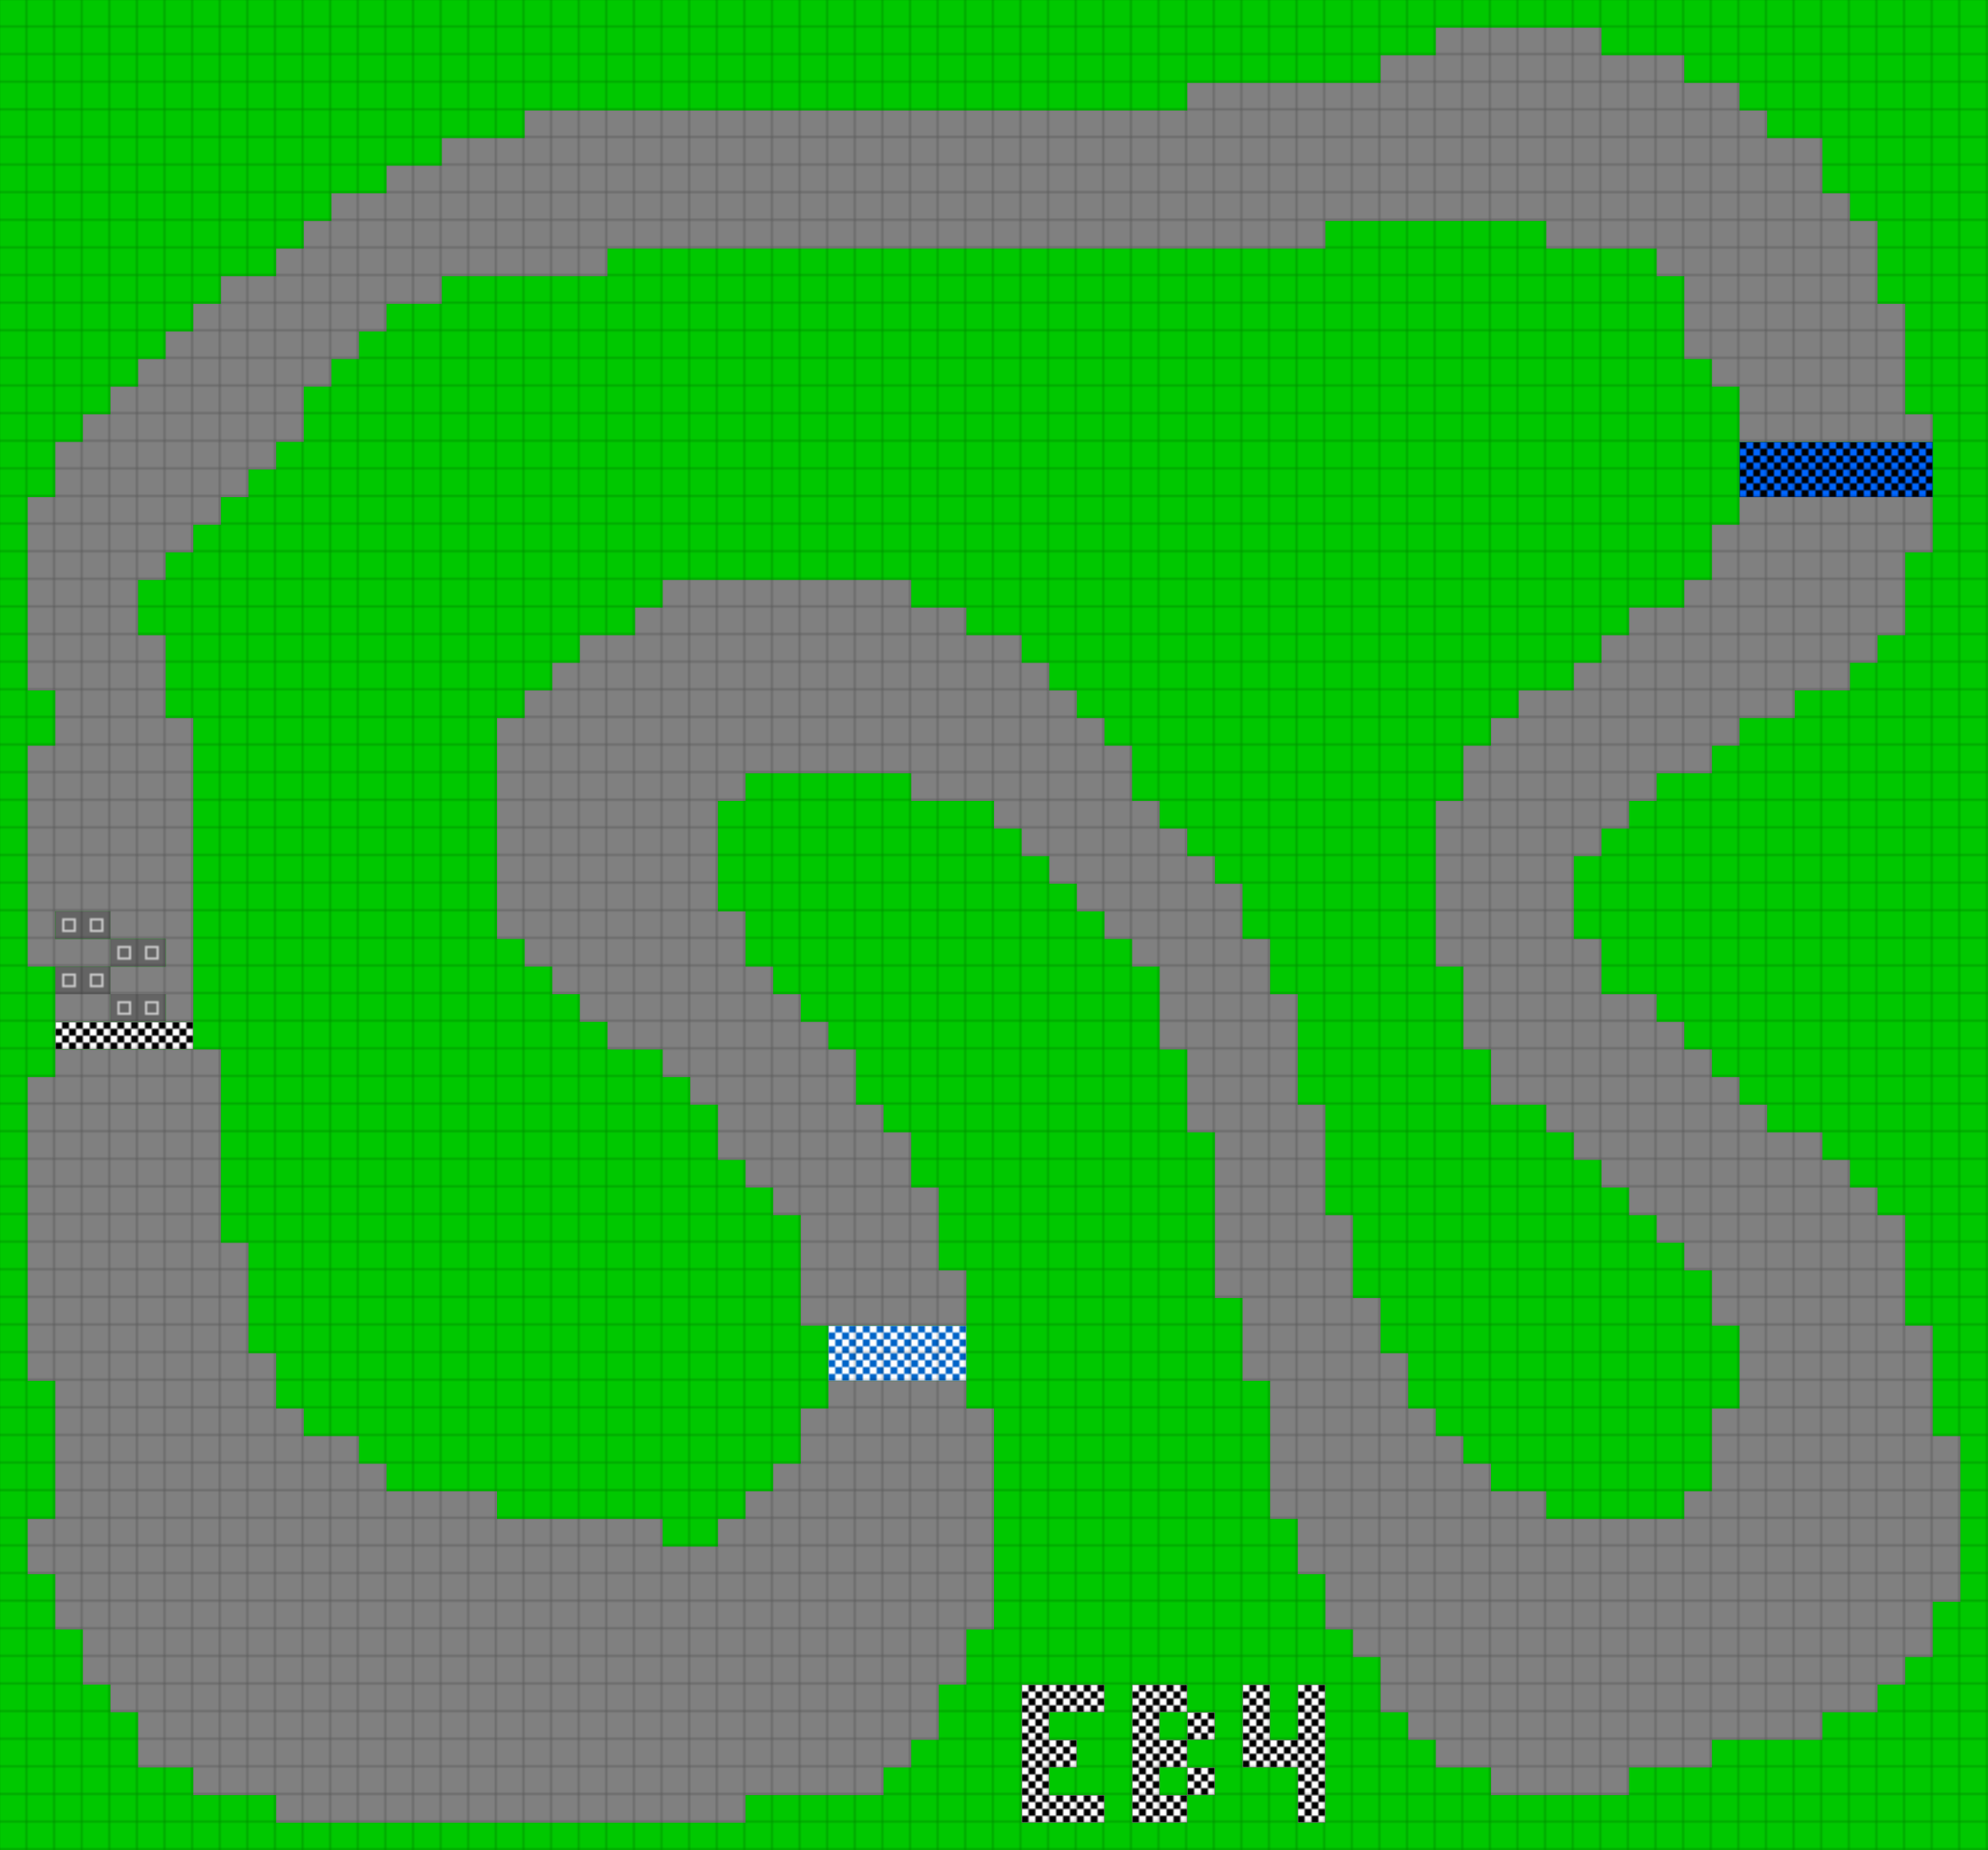 <svg height="804" width="864" id="mapSvgView" xmlns:xlink="http://www.w3.org/1999/xlink" version="1.1" xmlns="http://www.w3.org/2000/svg"> <defs> <style type="text/css"> .grass {fill: rgb(0, 200, 0);} .road {fill: rgb(128, 128, 128);} .start {fill: url(#startPattern)} .finish {fill: url(#finishPattern)} .mud {fill: rgb(100, 70, 0);} .sand {fill: rgb(230, 230, 115);} .water {fill: blue;} .earth {fill: brown;} .night {fill: black;} .parc {fill: rgb(200, 200, 200);} .cp1color {fill: rgb(0, 102, 255);} .cp2color {fill: rgb(0, 100, 200);} .cp3color {fill: rgb(0, 255, 102);} .cp4color {fill: rgb(0, 200, 0);} .cp5color {fill: rgb(255, 255, 0);} .cp6color {fill: rgb(200, 200, 0);} .cp7color {fill: rgb(255, 0, 0);} .cp8color {fill: rgb(200, 0, 0);} .cp9color {fill: rgb(255, 0, 255);} .cp1 {fill: url(#cp1pattern);} .cp2 {fill: url(#cp2pattern);} .cp3 {fill: url(#cp3pattern);} .cp4 {fill: url(#cp4pattern);} .cp5 {fill: url(#cp5pattern);} .cp6 {fill: url(#cp6pattern);} .cp7 {fill: url(#cp7pattern);} .cp8 {fill: url(#cp8pattern);} .cp9 {fill: url(#cp9pattern);} .primaryColor {fill: rgb(0, 255, 102);} </style> <pattern y="0" x="0" height="12" width="12" patternUnits="userSpaceOnUse" id="grid"> <line stroke-width="1" stroke="black" y2="12" x2="12" y1="0" x1="12"></line> <line stroke-width="1" stroke="black" y2="12" x2="12" y1="12" x1="0"></line> </pattern> <pattern y="0" x="0" height="12" width="12" patternUnits="userSpaceOnUse" id="finishPattern"> <rect fill="black" height="12" width="12" y="0" x="0"></rect> <path fill="white" d="M0,0L3,0L3,3L0,3L0,0M6,0L9,0L9,3L6,3L6,0M3,3L6,3L6,6L3,6L3,3M9,3L12,3L12,6L9,6L9,3"></path> <path fill="white" d="M0,6L3,6L3,9L0,9L0,6M6,6L9,6L9,9L6,9L6,6M3,9L6,9L6,12L3,12L3,9M9,9L12,9L12,12L9,12L9,9"></path> </pattern> <pattern y="0" x="0" height="12" width="12" patternUnits="userSpaceOnUse" id="startPattern"> <rect fill="rgb(100,100,100)" height="12" width="12" y="0" x="0"></rect> <rect stroke-width="1" stroke="rgb(200,200,200)" fill="none" height="5" width="5" y="3.5" x="3.5"></rect> &gt; </pattern> <pattern y="0" x="0" height="12" width="12" patternUnits="userSpaceOnUse" id="cp1pattern"> <rect class="cp1color" height="12" width="12" y="0" x="0"></rect> <path fill="black" d="M0,0L3,0L3,3L0,3L0,0M6,0L9,0L9,3L6,3L6,0M3,3L6,3L6,6L3,6L3,3M9,3L12,3L12,6L9,6L9,3"></path> <path fill="black" d="M0,6L3,6L3,9L0,9L0,6M6,6L9,6L9,9L6,9L6,6M3,9L6,9L6,12L3,12L3,9M9,9L12,9L12,12L9,12L9,9"></path> </pattern> <pattern y="0" x="0" height="12" width="12" patternUnits="userSpaceOnUse" id="cp2pattern"> <rect class="cp2color" height="12" width="12" y="0" x="0"></rect> <path fill="white" d="M0,0L3,0L3,3L0,3L0,0M6,0L9,0L9,3L6,3L6,0M3,3L6,3L6,6L3,6L3,3M9,3L12,3L12,6L9,6L9,3"></path> <path fill="white" d="M0,6L3,6L3,9L0,9L0,6M6,6L9,6L9,9L6,9L6,6M3,9L6,9L6,12L3,12L3,9M9,9L12,9L12,12L9,12L9,9"></path> </pattern> <pattern y="0" x="0" height="12" width="12" patternUnits="userSpaceOnUse" id="cp3pattern"> <rect class="cp3color" height="12" width="12" y="0" x="0"></rect> <path fill="black" d="M0,0L3,0L3,3L0,3L0,0M6,0L9,0L9,3L6,3L6,0M3,3L6,3L6,6L3,6L3,3M9,3L12,3L12,6L9,6L9,3"></path> <path fill="black" d="M0,6L3,6L3,9L0,9L0,6M6,6L9,6L9,9L6,9L6,6M3,9L6,9L6,12L3,12L3,9M9,9L12,9L12,12L9,12L9,9"></path> </pattern> <pattern y="0" x="0" height="12" width="12" patternUnits="userSpaceOnUse" id="cp4pattern"> <rect class="cp4color" height="12" width="12" y="0" x="0"></rect> <path fill="white" d="M0,0L3,0L3,3L0,3L0,0M6,0L9,0L9,3L6,3L6,0M3,3L6,3L6,6L3,6L3,3M9,3L12,3L12,6L9,6L9,3"></path> <path fill="white" d="M0,6L3,6L3,9L0,9L0,6M6,6L9,6L9,9L6,9L6,6M3,9L6,9L6,12L3,12L3,9M9,9L12,9L12,12L9,12L9,9"></path> </pattern> <pattern y="0" x="0" height="12" width="12" patternUnits="userSpaceOnUse" id="cp5pattern"> <rect class="cp5color" height="12" width="12" y="0" x="0"></rect> <path fill="black" d="M0,0L3,0L3,3L0,3L0,0M6,0L9,0L9,3L6,3L6,0M3,3L6,3L6,6L3,6L3,3M9,3L12,3L12,6L9,6L9,3"></path> <path fill="black" d="M0,6L3,6L3,9L0,9L0,6M6,6L9,6L9,9L6,9L6,6M3,9L6,9L6,12L3,12L3,9M9,9L12,9L12,12L9,12L9,9"></path> </pattern> <pattern y="0" x="0" height="12" width="12" patternUnits="userSpaceOnUse" id="cp6pattern"> <rect class="cp6color" height="12" width="12" y="0" x="0"></rect> <path fill="white" d="M0,0L3,0L3,3L0,3L0,0M6,0L9,0L9,3L6,3L6,0M3,3L6,3L6,6L3,6L3,3M9,3L12,3L12,6L9,6L9,3"></path> <path fill="white" d="M0,6L3,6L3,9L0,9L0,6M6,6L9,6L9,9L6,9L6,6M3,9L6,9L6,12L3,12L3,9M9,9L12,9L12,12L9,12L9,9"></path> </pattern> <pattern y="0" x="0" height="12" width="12" patternUnits="userSpaceOnUse" id="cp7pattern"> <rect class="cp7color" height="12" width="12" y="0" x="0"></rect> <path fill="black" d="M0,0L3,0L3,3L0,3L0,0M6,0L9,0L9,3L6,3L6,0M3,3L6,3L6,6L3,6L3,3M9,3L12,3L12,6L9,6L9,3"></path> <path fill="black" d="M0,6L3,6L3,9L0,9L0,6M6,6L9,6L9,9L6,9L6,6M3,9L6,9L6,12L3,12L3,9M9,9L12,9L12,12L9,12L9,9"></path> </pattern> <pattern y="0" x="0" height="12" width="12" patternUnits="userSpaceOnUse" id="cp8pattern"> <rect class="cp8color" height="12" width="12" y="0" x="0"></rect> <path fill="white" d="M0,0L3,0L3,3L0,3L0,0M6,0L9,0L9,3L6,3L6,0M3,3L6,3L6,6L3,6L3,3M9,3L12,3L12,6L9,6L9,3"></path> <path fill="white" d="M0,6L3,6L3,9L0,9L0,6M6,6L9,6L9,9L6,9L6,6M3,9L6,9L6,12L3,12L3,9M9,9L12,9L12,12L9,12L9,9"></path> </pattern> <pattern y="0" x="0" height="12" width="12" patternUnits="userSpaceOnUse" id="cp9pattern"> <rect class="cp9color" height="12" width="12" y="0" x="0"></rect> <path fill="black" d="M0,0L3,0L3,3L0,3L0,0M6,0L9,0L9,3L6,3L6,0M3,3L6,3L6,6L3,6L3,3M9,3L12,3L12,6L9,6L9,3"></path> <path fill="black" d="M0,6L3,6L3,9L0,9L0,6M6,6L9,6L9,9L6,9L6,6M3,9L6,9L6,12L3,12L3,9M9,9L12,9L12,12L9,12L9,9"></path> </pattern> </defs> <rect height="100%" width="100%" y="0" x="0" class="grass" id="mainfill"></rect> <g id="paths"><path class="cp1" d="M756,192L756,192L840,192L840,216L756,216Z"></path><path class="cp2" d="M360,576L360,576L420,576L420,600L360,600Z"></path><path class="road" d="M624,12L624,12L696,12L696,24L732,24L732,36L756,36L756,48L768,48L768,60L792,60L792,84L804,84L804,96L816,96L816,132L828,132L828,180L840,180L840,192L756,192L756,168L744,168L744,156L732,156L732,120L720,120L720,108L672,108L672,96L576,96L576,108L264,108L264,120L192,120L192,132L168,132L168,144L156,144L156,156L144,156L144,168L132,168L132,192L120,192L120,204L108,204L108,216L96,216L96,228L84,228L84,240L72,240L72,252L60,252L60,276L72,276L72,312L84,312L84,444L72,444L72,432L48,432L48,420L12,420L12,324L24,324L24,300L12,300L12,216L24,216L24,192L36,192L36,180L48,180L48,168L60,168L60,156L72,156L72,144L84,144L84,132L96,132L96,120L120,120L120,108L132,108L132,96L144,96L144,84L168,84L168,72L192,72L192,60L228,60L228,48L516,48L516,36L600,36L600,24L624,24L624,12M756,216L756,216L840,216L840,240L828,240L828,276L816,276L816,288L804,288L804,300L780,300L780,312L756,312L756,324L744,324L744,336L720,336L720,348L708,348L708,360L696,360L696,372L684,372L684,408L696,408L696,432L720,432L720,444L732,444L732,456L744,456L744,468L756,468L756,480L768,480L768,492L792,492L792,504L804,504L804,516L816,516L816,528L828,528L828,576L840,576L840,624L852,624L852,696L840,696L840,720L828,720L828,732L816,732L816,744L792,744L792,756L744,756L744,768L708,768L708,780L648,780L648,768L624,768L624,756L612,756L612,744L600,744L600,720L588,720L588,708L576,708L576,684L564,684L564,660L552,660L552,600L540,600L540,564L528,564L528,492L516,492L516,456L504,456L504,420L492,420L492,408L480,408L480,396L468,396L468,384L456,384L456,372L444,372L444,360L432,360L432,348L396,348L396,336L324,336L324,348L312,348L312,396L324,396L324,420L336,420L336,432L348,432L348,444L360,444L360,456L372,456L372,480L384,480L384,492L396,492L396,516L408,516L408,552L420,552L420,576L348,576L348,528L336,528L336,516L324,516L324,504L312,504L312,480L300,480L300,468L288,468L288,456L264,456L264,444L252,444L252,432L240,432L240,420L228,420L228,408L216,408L216,312L228,312L228,300L240,300L240,288L252,288L252,276L276,276L276,264L288,264L288,252L396,252L396,264L420,264L420,276L444,276L444,288L456,288L456,300L468,300L468,312L480,312L480,324L492,324L492,348L504,348L504,360L516,360L516,372L528,372L528,384L540,384L540,408L552,408L552,432L564,432L564,480L576,480L576,528L588,528L588,564L600,564L600,588L612,588L612,612L624,612L624,624L636,624L636,636L648,636L648,648L672,648L672,660L732,660L732,648L744,648L744,612L756,612L756,576L744,576L744,552L732,552L732,540L720,540L720,528L708,528L708,516L696,516L696,504L684,504L684,492L672,492L672,480L648,480L648,456L636,456L636,420L624,420L624,348L636,348L636,324L648,324L648,312L660,312L660,300L684,300L684,288L696,288L696,276L708,276L708,264L732,264L732,252L744,252L744,228L756,228L756,216M36,396L36,396L24,396L24,408L48,408L48,396L36,396M60,408L60,408L48,408L48,420L72,420L72,408L60,408M48,432L48,432L48,444L24,444L24,432L48,432M24,456L24,456L96,456L96,540L108,540L108,588L120,588L120,612L132,612L132,624L156,624L156,636L168,636L168,648L216,648L216,660L288,660L288,672L312,672L312,660L324,660L324,648L336,648L336,636L348,636L348,612L360,612L360,600L420,600L420,612L432,612L432,708L420,708L420,732L408,732L408,756L396,756L396,768L384,768L384,780L324,780L324,792L120,792L120,780L84,780L84,768L60,768L60,744L48,744L48,732L36,732L36,708L24,708L24,684L12,684L12,660L24,660L24,600L12,600L12,468L24,468Z"></path><path class="start" d="M24,396L24,396L48,396L48,408L24,408L24,396M48,408L48,408L72,408L72,420L48,420L48,408M48,420L48,420L48,432L24,432L24,420L48,420M48,432L48,432L72,432L72,444L48,444Z"></path><path class="finish" d="M24,444L24,444L84,444L84,456L24,456L24,444M444,732L444,732L480,732L480,744L456,744L456,756L468,756L468,768L456,768L456,780L480,780L480,792L444,792L444,732M492,732L492,732L516,732L516,744L504,744L504,756L516,756L516,744L528,744L528,756L516,756L516,768L504,768L504,780L516,780L516,768L528,768L528,780L516,780L516,792L492,792L492,732M540,732L540,732L552,732L552,756L564,756L564,732L576,732L576,792L564,792L564,768L540,768Z"></path></g> <rect opacity=".3" fill="url(#grid)" height="100%" width="100%" y="0" x="0"></rect></svg>